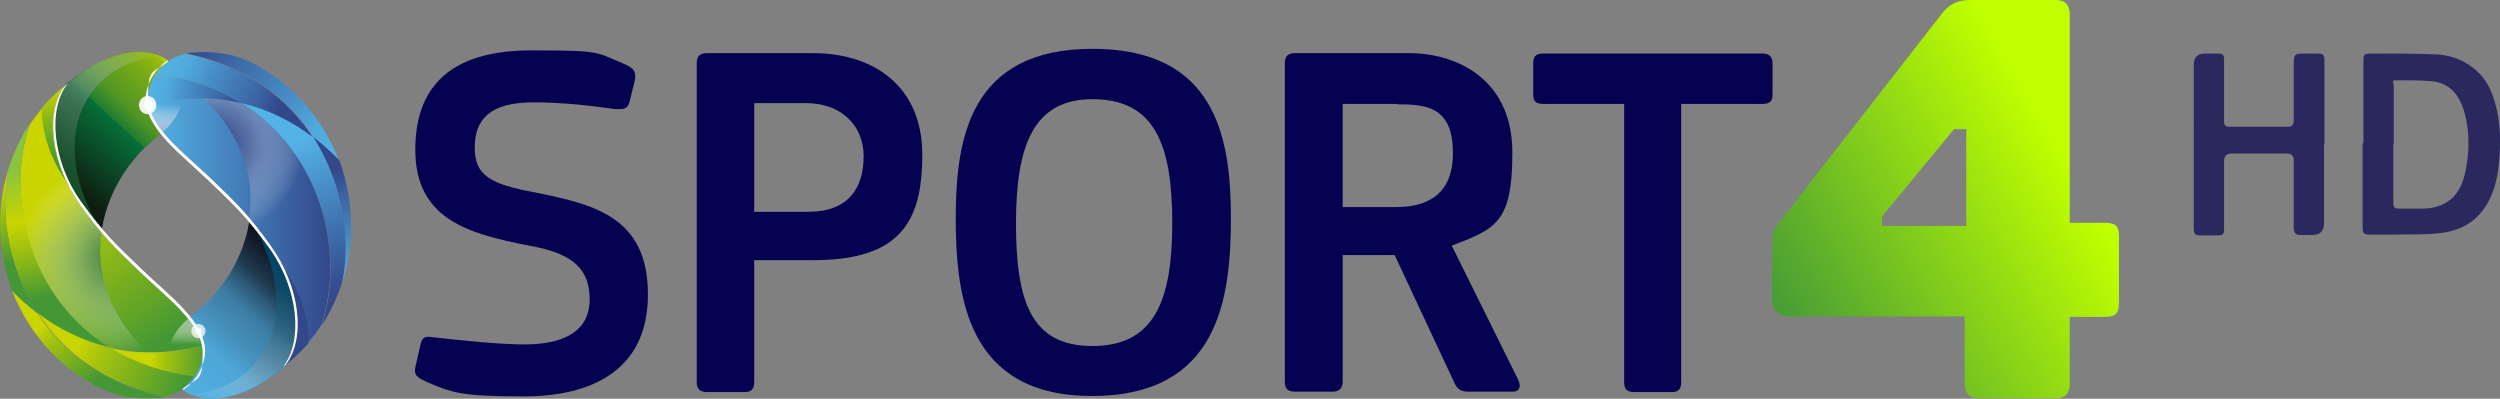 <?xml version="1.0" encoding="UTF-8"?> <svg xmlns="http://www.w3.org/2000/svg" xmlns:xlink="http://www.w3.org/1999/xlink" version="1.1" viewBox="0 0 635.1 101.3"><rect x="0" y="0" width="635.1" height="101.3" fill="#808080" stroke="none"/><defs><linearGradient id="cosmote-linear-gradient" x1="453.7" y1="-86.1" x2="543" y2="-34.6" gradientTransform="translate(0 -2.7) scale(1 -1)" gradientUnits="userSpaceOnUse"><stop offset="0" stop-color="#469c36"></stop><stop offset=".8" stop-color="#bfff00"></stop></linearGradient><linearGradient id="cosmote-linear-gradient-2" x1="-1147" y1="2504.5" x2="-1114" y2="2540.5" gradientTransform="translate(-1097.8 -2495.2) rotate(-180) scale(1 -1)" gradientUnits="userSpaceOnUse"><stop offset="0" stop-color="#c9d400"></stop><stop offset="0" stop-color="#c4d101"></stop><stop offset=".2" stop-color="#b5ca05"></stop><stop offset=".2" stop-color="#9dbd0c"></stop><stop offset=".3" stop-color="#7cac16"></stop><stop offset=".5" stop-color="#519623"></stop><stop offset=".6" stop-color="#1e7c32"></stop><stop offset=".6" stop-color="#06703a"></stop><stop offset="1" stop-color="#0f1d10"></stop></linearGradient><linearGradient id="cosmote-linear-gradient-3" x1="-1135.6" y1="2507.4" x2="-1111.4" y2="2544" gradientTransform="translate(-1097.8 -2495.2) rotate(-180) scale(1 -1)" gradientUnits="userSpaceOnUse"><stop offset="0" stop-color="#fff" stop-opacity="0"></stop><stop offset="0" stop-color="#eef3f0" stop-opacity="0"></stop><stop offset=".3" stop-color="#8daa98" stop-opacity=".5"></stop><stop offset=".5" stop-color="#477659" stop-opacity=".8"></stop><stop offset=".8" stop-color="#1d5632" stop-opacity=".9"></stop><stop offset="1" stop-color="#0f4c26"></stop></linearGradient><linearGradient id="cosmote-linear-gradient-4" x1="69.9" y1="-29.2" x2="86.2" y2="-79.3" gradientTransform="translate(0 -2.7) scale(1 -1)" gradientUnits="userSpaceOnUse"><stop offset=".2" stop-color="#53b3e6"></stop><stop offset=".4" stop-color="#4a95cc"></stop><stop offset=".7" stop-color="#3d6ba9"></stop><stop offset=".9" stop-color="#355193"></stop><stop offset="1" stop-color="#33488b"></stop></linearGradient><linearGradient id="cosmote-linear-gradient-5" x1="37.8" y1="-61.4" x2="83.9" y2="-61.4" gradientTransform="translate(0 -2.7) scale(1 -1)" gradientUnits="userSpaceOnUse"><stop offset="0" stop-color="#53b3e6"></stop><stop offset="1" stop-color="#33488b"></stop></linearGradient><radialGradient id="radial-gradient" cx="870.1" cy="-138.8" fx="870.1" fy="-138.8" r="23" gradientTransform="translate(-835.5 420.8) rotate(-32.4) scale(1.1 -1.1)" gradientUnits="userSpaceOnUse"><stop offset="0" stop-color="#33488b"></stop><stop offset=".2" stop-color="#415492" stop-opacity=".9"></stop><stop offset=".4" stop-color="#6676a8" stop-opacity=".8"></stop><stop offset=".6" stop-color="#a4adcb" stop-opacity=".4"></stop><stop offset=".9" stop-color="#f9f9fb" stop-opacity="0"></stop><stop offset="1" stop-color="#fff" stop-opacity="0"></stop></radialGradient><linearGradient id="cosmote-linear-gradient-6" x1="89.5" y1="-79.6" x2="83.6" y2="-42.1" gradientTransform="translate(0 -2.7) scale(1 -1)" gradientUnits="userSpaceOnUse"><stop offset="0" stop-color="#53b3e6"></stop><stop offset=".2" stop-color="#50a9dd"></stop><stop offset=".4" stop-color="#488fc7"></stop><stop offset=".7" stop-color="#3b65a4"></stop><stop offset=".9" stop-color="#33488b"></stop></linearGradient><linearGradient id="cosmote-linear-gradient-7" x1="46" y1="-101.3" x2="74.9" y2="-69.7" gradientTransform="translate(0 -2.7) scale(1 -1)" gradientUnits="userSpaceOnUse"><stop offset="0" stop-color="#53b3e6"></stop><stop offset="0" stop-color="#51afe1"></stop><stop offset=".3" stop-color="#4da5d5"></stop><stop offset=".4" stop-color="#4694c0"></stop><stop offset=".6" stop-color="#3c7ca3"></stop><stop offset=".7" stop-color="#2f5e7d"></stop><stop offset=".8" stop-color="#1f394f"></stop><stop offset="1" stop-color="#0d0e1a"></stop></linearGradient><linearGradient id="cosmote-linear-gradient-8" x1="51.5" y1="-104.8" x2="75.7" y2="-68.2" gradientTransform="translate(0 -2.7) scale(1 -1)" gradientUnits="userSpaceOnUse"><stop offset="0" stop-color="#fff" stop-opacity="0"></stop><stop offset=".2" stop-color="#b4c8d1" stop-opacity=".3"></stop><stop offset=".4" stop-color="#668ea2" stop-opacity=".6"></stop><stop offset=".6" stop-color="#2d647f" stop-opacity=".8"></stop><stop offset=".8" stop-color="#0b4b6b" stop-opacity=".9"></stop><stop offset="1" stop-color="#004364"></stop></linearGradient><linearGradient id="cosmote-linear-gradient-9" x1="70.7" y1="-30.4" x2="41.5" y2="-17.4" gradientTransform="translate(0 -2.7) scale(1 -1)" gradientUnits="userSpaceOnUse"><stop offset="0" stop-color="#33488b"></stop><stop offset=".2" stop-color="#3b65a4"></stop><stop offset=".6" stop-color="#488fc7"></stop><stop offset=".8" stop-color="#50a9dd"></stop><stop offset="1" stop-color="#53b3e6"></stop></linearGradient><linearGradient id="cosmote-linear-gradient-10" x1="37.8" y1="-25.3" x2="61" y2="-28.2" gradientTransform="translate(0 -2.7) scale(1 -1)" gradientUnits="userSpaceOnUse"><stop offset="0" stop-color="#53b3e6"></stop><stop offset=".2" stop-color="#50a9dd"></stop><stop offset=".4" stop-color="#488fc7"></stop><stop offset=".8" stop-color="#3b65a4"></stop><stop offset="1" stop-color="#33488b"></stop></linearGradient><linearGradient id="cosmote-linear-gradient-11" x1="87.1" y1="-41.8" x2="50.4" y2="-12.6" gradientTransform="translate(0 -2.7) scale(1 -1)" gradientUnits="userSpaceOnUse"><stop offset="0" stop-color="#53b3e6"></stop><stop offset=".2" stop-color="#50a9dd"></stop><stop offset=".4" stop-color="#488fc7"></stop><stop offset=".8" stop-color="#3b65a4"></stop><stop offset="1" stop-color="#33488b"></stop></linearGradient><linearGradient id="cosmote-linear-gradient-12" x1="42.2" y1="-27.7" x2="42" y2="-35.4" gradientTransform="translate(0 -2.7) scale(1 -1)" gradientUnits="userSpaceOnUse"><stop offset=".2" stop-color="#fff" stop-opacity="0"></stop><stop offset=".7" stop-color="#cbd4e7" stop-opacity=".6"></stop><stop offset="1" stop-color="#a6b6d6"></stop></linearGradient><linearGradient id="cosmote-linear-gradient-13" x1="7.1" y1="-45.2" x2="15.1" y2="-77.4" gradientTransform="translate(0 -2.7) scale(1 -1)" gradientUnits="userSpaceOnUse"><stop offset="0" stop-color="#88c440"></stop><stop offset=".2" stop-color="#accd1b"></stop><stop offset=".4" stop-color="#c9d400"></stop><stop offset=".7" stop-color="#89b718"></stop><stop offset="1" stop-color="#439735"></stop></linearGradient><linearGradient id="cosmote-linear-gradient-14" x1="16.1" y1="-52.3" x2="42.7" y2="-88.4" gradientTransform="translate(0 -2.7) scale(1 -1)" gradientUnits="userSpaceOnUse"><stop offset="0" stop-color="#c9d400"></stop><stop offset=".2" stop-color="#a6c40d"></stop><stop offset=".8" stop-color="#5fa329"></stop><stop offset="1" stop-color="#439735"></stop></linearGradient><radialGradient id="radial-gradient-2" cx="536.7" cy="-505.2" fx="536.7" fy="-505.2" r="22.6" gradientTransform="translate(-561 -490.4) scale(1.1 -1.1)" gradientUnits="userSpaceOnUse"><stop offset="0" stop-color="#2d7339"></stop><stop offset=".3" stop-color="#6b9c73" stop-opacity=".7"></stop><stop offset=".8" stop-color="#d5e3d7" stop-opacity=".2"></stop><stop offset="1" stop-color="#fff" stop-opacity="0"></stop></radialGradient><linearGradient id="cosmote-linear-gradient-15" x1="-.4" y1="-51.5" x2="5.3" y2="-69.1" gradientTransform="translate(0 -2.7) scale(1 -1)" gradientUnits="userSpaceOnUse"><stop offset="0" stop-color="#c9d400"></stop><stop offset=".2" stop-color="#a6c40d"></stop><stop offset=".8" stop-color="#5fa329"></stop><stop offset="1" stop-color="#439735"></stop></linearGradient><linearGradient id="cosmote-linear-gradient-16" x1="13.4" y1="-24.6" x2="14.1" y2="-45" gradientTransform="translate(0 -2.7) scale(1 -1)" gradientUnits="userSpaceOnUse"><stop offset="0" stop-color="#c9d400"></stop><stop offset=".4" stop-color="#8ab718"></stop><stop offset=".8" stop-color="#56a02d"></stop><stop offset="1" stop-color="#439735"></stop></linearGradient><linearGradient id="cosmote-linear-gradient-17" x1="20.2" y1="-90.2" x2="46.3" y2="-101.8" gradientTransform="translate(0 -2.7) scale(1 -1)" gradientUnits="userSpaceOnUse"><stop offset="0" stop-color="#c9d400"></stop><stop offset=".2" stop-color="#a6c40d"></stop><stop offset=".8" stop-color="#5fa329"></stop><stop offset="1" stop-color="#439735"></stop></linearGradient><linearGradient id="cosmote-linear-gradient-18" x1="38.7" y1="-93.8" x2="53.4" y2="-94.5" gradientTransform="translate(0 -2.7) scale(1 -1)" gradientUnits="userSpaceOnUse"><stop offset="0" stop-color="#c9d400"></stop><stop offset=".2" stop-color="#a6c40d"></stop><stop offset=".8" stop-color="#5fa329"></stop><stop offset="1" stop-color="#439735"></stop></linearGradient><linearGradient id="cosmote-linear-gradient-19" x1="12.9" y1="-83.3" x2="26.8" y2="-97.3" gradientTransform="translate(0 -2.7) scale(1 -1)" gradientUnits="userSpaceOnUse"><stop offset="0" stop-color="#c9d400"></stop><stop offset=".2" stop-color="#a6c40d"></stop><stop offset=".8" stop-color="#5fa329"></stop><stop offset="1" stop-color="#439735"></stop></linearGradient><linearGradient id="cosmote-linear-gradient-20" x1="-1144.8" y1="2582.7" x2="-1144.9" y2="2575.8" gradientTransform="translate(-1097.8 -2495.2) rotate(-180) scale(1 -1)" gradientUnits="userSpaceOnUse"><stop offset="0" stop-color="#fff" stop-opacity="0"></stop><stop offset=".4" stop-color="#cfdeca" stop-opacity=".5"></stop><stop offset=".8" stop-color="#a6c39e" stop-opacity=".9"></stop><stop offset="1" stop-color="#97b98d"></stop></linearGradient></defs><g><g id="Layer_cosmote1"><g id="Layer_cosmote1-2" data-name="Layer_cosmote1"><g id="Layer_cosmote1-2"><g><g id="Layer_cosmote1-2-2" data-name="Layer_cosmote1-2"><g id="HD" opacity=".7"><path id="D" d="M600.4,36.5V15.9c0-2.1,0-2.3,2.2-2.3,5.3,0,10.6,0,16,.2,3.3.1,6.5,1.1,9.2,3.1,3.2,2.2,5,5.4,6,9.1,1.3,4.4,1.5,8.8,1.2,13.3-.2,3.3-.6,6.5-1.8,9.6-2.3,6.1-6.8,9.6-13.2,10.3-4,.5-8.1.3-12.2.4h-5.6c-1.7,0-2-.2-2-2v-21.2h.2,0ZM608,36.6v14.9c0,1,.2,1.5,1.4,1.5h6.3c5.4-.2,8.9-2.9,10.3-8.1.4-1.6.7-3.3.9-4.9.4-4.2.2-8.5-1.2-12.6-1.4-4-4-6.5-8.3-6.8-2.5-.2-5.1-.2-7.7-.2s-1.6,0-1.6,1.6v14.7h-.1Z" fill="#050351"></path><path id="H" d="M590.4,36.6v20.1c0,2-1,3-3.1,3h-3c-1,0-1.5-.5-1.6-1.5v-17.5c0-1.1-.6-1.7-1.8-1.7h-14c-1.3,0-1.9.7-1.9,2v16.5c0,2.2,0,2.3-2.3,2.3h-3.6c-1.5,0-1.7-.2-1.8-1.8V16.5c0-2,1-2.9,3-2.9h2.9c1.6,0,1.8.2,1.8,1.8v15.4c0,1.1.4,1.4,1.5,1.4h14.7c1,0,1.5-.5,1.5-1.6v-13.3c0-3.9,0-3.7,3.6-3.7h2.2c1.8,0,2,.2,2,2.1v21h-.1Z" fill="#050351"></path></g><path id="_4" d="M525.8,97.5c0,1.2-.3,3.7-3.5,3.7h-19.5c-2.9,0-3.7-1.7-3.7-3.7v-17.1h-44c-2.6,0-4.9-.9-4.9-4.3v-14.3c0-1.4,0-3.2,1.7-5.2L493.6,3.1c1.8-2.1,3.8-3.1,7-3.1h21.7c3.2,0,3.5,2.4,3.5,3.7v52.9h9c3,0,3.5,1.2,3.5,3.5v16.6c0,2.6-.5,3.8-3.5,3.8h-9v16.9h0ZM496.5,32.7l-18.4,22.3v2.4h21.4v-24.6h-3.1.1Z" fill="url(#cosmote-linear-gradient)"></path><g id="Sport"><path id="S" d="M108.2,96.9c-3-1.2-3-2.3-2.6-4l1.2-5.3c.5-2.2,1.3-2.2,3.5-1.9,6.7.8,17,1.8,22.9,1.8,11,0,16.6-4,16.6-11.4s-3.8-11.7-15.4-13.7c-15.3-3-28.9-6.6-28.9-24.4s11.1-25.2,29.4-25.2,16.3.4,23.8,3.5c2.8,1.2,2.8,2.3,2.6,4l-1.3,5.3c-.5,2.1-1.3,2.2-3.8,2.1-5.8-.8-13.1-1.7-20.7-1.7-11,0-14.9,4.3-14.9,11.5s4.1,9.3,15.4,11.4c14.9,3,28.6,6.2,28.6,25.9s-14.9,25.9-31.5,25.9-18.3-1-25-3.8h0Z" fill="#050351"></path><path id="P" d="M191.6,97.1c0,1.4-.5,2.5-2.3,2.5h-9.7c-1.8,0-2.6-.8-2.6-2.5V16c0-1.6.7-2.5,2.6-2.5h26.9c15.7,0,27.8,8.6,27.8,25.8s-5.7,26.8-27.8,26.8h-14.9v31h0ZM204.8,26.2h-13.2v27.6h13.7c10.4,0,14.1-6.2,14.1-14.1s-5.8-13.5-14.6-13.5h0Z" fill="#050351"></path><path id="O" d="M277.4,100.6c-31.7,0-34.6-25.2-34.6-45.3s3.6-42.9,34.7-42.9,35.2,22.1,35.2,42.9-3.2,45.3-35.3,45.3h0ZM277.5,25.2c-14.8,0-19.4,11.5-19.4,31.5s3.9,31.2,19.4,31.2,20.3-11.1,20.3-31.2-4.5-31.5-20.3-31.5Z" fill="#050351"></path><path id="R" d="M385.8,96.8c.7,1.5,0,2.7-1.4,2.7h-11.1c-1.9,0-3-.4-3.8-2.2l-15.2-32.5h-13.2v32.1c0,1.5-.7,2.6-2.5,2.6h-9.6c-1.9,0-2.6-.8-2.6-2.5V16c0-1.6.7-2.5,2.6-2.5h28.8c13.3,0,26.4,7.4,26.4,25.2s-4.1,19.4-15.4,23.7l17,34.3h0ZM354.8,26.4h-13.7v26.2h13.5c6.3,0,14.5-1.9,14.5-13.7s-6.7-12.4-14.2-12.4h0Z" fill="#050351"></path><path id="T" d="M447.7,26.4h-20.6v70.7c0,1.4-.5,2.5-2.3,2.5h-9.7c-1.8,0-2.5-.8-2.5-2.5V26.4h-20.5c-2.1,0-2.6-.8-2.6-2.3v-8c0-1.6.5-2.5,2.5-2.5h55.8c1.7,0,2.5.9,2.5,2.5v8c0,1.6-.7,2.3-2.6,2.3h0Z" fill="#050351"></path></g></g><g><g id="Layer_cosmote1-3"><g id="Icon"><path d="M15.9,22.8c-4,6.9-2,18.9,4.6,28.3,2,2.8,3.7,5,5.4,7,.9-5.6,3.2-10.7,6.1-14.9,1.1-1.6,2.4-3.1,3.6-4.5,2.9-3,6.6-5.4,8.8-8.7,1.3-1.9,2.1-4.2,2.1-6.8,0-4-2.2-7.4-5.9-9-4.8-2.1-12.2-1.2-20.8,4.8-1,.7-2.1,1.5-3.1,2.4-.3.3-.9,1.3-.9,1.3h.1Z" fill="url(#cosmote-linear-gradient-2)"></path><path d="M15.9,22.8c-4,6.9-2,18.9,4.6,28.3,1.3,1.8,2.4,3.3,3.5,4.7-6.6-12.6-6.3-23.5-1.6-31,3.7-6,10.2-9.8,18.2-10.5h0c-4.8-2.1-12.2-1.3-20.8,4.8-1,.7-2.1,1.5-3.1,2.4-.5.5-.9,1.3-.9,1.3h.1Z" fill="url(#cosmote-linear-gradient-3)"></path><path d="M79.5,34.7c-4.7-3.6-10.9-7-18.5-8.7,20.6,12.7,26.9,38.3,20.7,56.7,2.2-3.3,3.9-7,5.2-10.9,2.3-9.5.8-24.6-7.4-37.2h0Z" fill="url(#cosmote-linear-gradient-4)"></path><path d="M60.9,26c-2.9-.6-5.9-1-9.2-1.1-4.3,0-9,.4-14,1.7,1.4,6.7,9.4,12.6,15.7,18.6,4.3,4.1,7.1,6.8,9.9,10.2,1.7,2,3.4,4.2,5.5,7.1,1.3,1.8,2.4,3.7,3.4,5.7,4.3,8.9,4.7,18.9.4,24.3,2.1-1.7,4-3.5,5.7-5.5,1.2-1.4,2.3-2.8,3.3-4.4,6.2-18.4,0-44.1-20.7-56.7h0Z" fill="url(#cosmote-linear-gradient-5)"></path><path d="M60.9,26c-2.9-.6-5.9-1-9.2-1.1,10.3,10,13,20.9,11.6,30.5,1.7,2,3.4,4.2,5.5,7.1,1.3,1.8,2.4,3.7,3.4,5.7,4.3,8.9,4.7,18.9.4,24.3,2.1-1.7,4-3.5,5.7-5.5,1.2-1.4,2.3-2.8,3.3-4.4,6.2-18.4,0-44.1-20.7-56.7h0Z" fill="url(#radial-gradient)"></path><path d="M86,40.5c-1.7-1.8-3.9-3.8-6.5-5.8,8.2,12.6,9.6,27.7,7.4,37.2,1.5-4.6,2.3-9.5,2.3-14.7s-1.1-11.5-3.1-16.7h-.1Z" fill="url(#cosmote-linear-gradient-6)"></path><path d="M73.3,91.6c4-6.9,2-18.9-4.6-28.3-2-2.8-3.7-5-5.4-6.9-.9,5.6-3.2,10.7-6.1,14.9-1.1,1.6-2.4,3.1-3.6,4.5-2.9,3-6.6,5.4-8.8,8.7-1.3,1.9-2.1,4.2-2.1,6.8,0,4,2.2,7.4,5.9,9,4.8,2.1,12.2,1.2,20.8-4.8,1-.7,2.1-1.5,3.1-2.4.3-.3.9-1.3.9-1.3h0v-.2h-.1Z" fill="url(#cosmote-linear-gradient-7)"></path><path d="M73.3,91.6c4-6.9,2-18.9-4.6-28.3-1.3-1.8-2.4-3.3-3.5-4.7,6.6,12.6,6.3,23.5,1.6,31-3.7,6-10.2,9.8-18.2,10.5h0c4.8,2.1,12.2,1.3,20.8-4.8,1-.7,2.1-1.5,3.1-2.4.5-.5.9-1.3.9-1.3h0Z" fill="url(#cosmote-linear-gradient-8)"></path><path d="M72.7,92.6c2.1-1.7,4-3.5,5.7-5.5.2-3.2-.4-10.3-6.1-18.8,4.3,8.9,4.7,18.9.4,24.3h0Z" fill="#33488b"></path><path d="M47.5,13.6c-3.8.7-6.3,2.9-7.9,5.3,8.3,1,15.4,3.6,21.3,7.2,7.6,1.7,13.8,5.1,18.5,8.7-6.3-9.6-16.5-17.9-32-21.1h.1Z" fill="url(#cosmote-linear-gradient-9)"></path><path d="M39.6,18.8c-1.4,2.1-2,4.4-2,5.9s0,1.3.2,2c5-1.3,9.6-1.8,14-1.7,3.3,0,6.3.5,9.2,1.1-5.9-3.6-13-6.2-21.3-7.2h-.1Z" fill="url(#cosmote-linear-gradient-10)"></path><path d="M65.3,16.6c-2.9-1.4-7.1-3.8-15.8-3.3-.7,0-1.4.1-2,.3,15.5,3.3,25.7,11.5,32,21.1,2.6,2,4.8,4,6.5,5.8-3.9-10.1-11.2-18.6-20.7-23.9h0Z" fill="url(#cosmote-linear-gradient-11)"></path><path d="M46.4,25.2c-2.7.3-5.6.7-8.6,1.5.5,2.3,1.8,4.6,3.6,6.8,1.2-1.1,2.2-2.2,3.1-3.5.9-1.4,1.7-3,2-4.9h0Z" fill="url(#cosmote-linear-gradient-12)"></path><path d="M9.6,79.6c4.7,3.6,10.9,7,18.5,8.7C7.6,75.6,1.3,50,7.5,31.5c-2.2,3.3-3.9,7-5.2,10.9C0,52,1.4,67,9.6,79.6h0Z" fill="url(#cosmote-linear-gradient-13)"></path><path d="M28.2,88.4c2.9.6,5.9,1,9.2,1.1,4.3,0,9-.4,14-1.7-1.4-6.7-9.4-12.6-15.7-18.6-4.3-4.1-7.1-6.8-9.9-10.2-1.7-2-3.4-4.2-5.5-7.1-1.3-1.8-2.4-3.7-3.4-5.7-4.3-8.9-4.7-18.9-.4-24.3-2.1,1.7-4,3.5-5.7,5.5-1.2,1.4-2.3,2.8-3.3,4.4-6.2,18.4,0,44.1,20.7,56.7h0Z" fill="url(#cosmote-linear-gradient-14)"></path><path d="M28.2,88.4c2.9.6,5.9,1,9.2,1.1-10.3-10-13-20.9-11.6-30.5-1.7-2-3.4-4.2-5.5-7.1-1.3-1.8-2.4-3.7-3.4-5.7-4.3-8.9-4.7-18.9-.4-24.3-2.1,1.7-4,3.5-5.7,5.5-1.2,1.4-2.3,2.8-3.3,4.4-6.2,18.4,0,44.1,20.7,56.7h0Z" fill="url(#radial-gradient-2)"></path><path d="M3.1,73.9c1.7,1.8,3.9,3.8,6.5,5.8C1.4,67.1,0,52.1,2.3,42.5c-1.5,4.6-2.3,9.5-2.3,14.7s1.1,11.5,3.1,16.7Z" fill="url(#cosmote-linear-gradient-15)"></path><path d="M16.4,21.8c-2.1,1.7-4,3.5-5.7,5.5-.2,3.2.4,10.3,6.1,18.8-4.3-8.9-4.7-18.9-.4-24.3Z" fill="url(#cosmote-linear-gradient-16)"></path><path d="M41.6,100.8c3.8-.7,6.3-2.9,7.9-5.3-8.3-1-15.4-3.6-21.3-7.2-7.6-1.7-13.8-5.1-18.5-8.7,6.3,9.6,16.5,17.8,32,21.1h-.1Z" fill="url(#cosmote-linear-gradient-17)"></path><path d="M49.5,95.6c1.4-2.1,2-4.4,2-5.9s0-.3,0-.4c0-.5,0-1-.2-1.5-5,1.3-9.6,1.8-14,1.7-3.3,0-6.3-.4-9.2-1.1,5.9,3.6,13,6.2,21.3,7.2h.1Z" fill="url(#cosmote-linear-gradient-18)"></path><path d="M23.8,97.8c2.9,1.4,7.1,3.8,15.8,3.3.7,0,1.4,0,2-.3-15.5-3.3-25.7-11.5-32-21.1-2.6-2-4.8-4-6.5-5.8,3.9,10.1,11.2,18.6,20.7,23.9h0Z" fill="url(#cosmote-linear-gradient-19)"></path><path d="M42.7,89.3c2.7-.3,5.6-.7,8.6-1.5-.5-2.3-1.8-4.6-3.6-6.8-1.2,1.1-2.2,2.2-3,3.4-.9,1.4-1.7,3-2,4.9h0Z" fill="url(#cosmote-linear-gradient-20)"></path><path d="M68.9,62.6c-5.6-7.8-8.5-10.7-15.4-17.3s-15.9-13.1-15.9-20.6,1.2-6,5.1-9.1h0l-.2-.2c-4.2,2.9-5.5,7.3-5.5,9.7,0,7.6,9.1,14.2,16.1,20.9,6.9,6.6,9.9,9.5,15.5,17.3,7.1,10,8.5,23.3,3.3,29.9l.7-.6c5.2-6.7,3.5-20-3.8-30.1h.1Z" fill="#fff"></path><path d="M20.2,51.8c5.6,7.8,8.5,10.7,15.4,17.3,6.9,6.6,15.9,13.1,15.9,20.6s-1.2,6-5.1,9.1h0l.2.2c4.2-2.9,5.5-7.3,5.5-9.7,0-7.6-9.1-14.2-16.1-20.9-6.9-6.6-9.9-9.5-15.5-17.3-7.1-10-8.5-23.3-3.3-29.9l-.7.6c-5.2,6.7-3.4,20,3.8,30.1h0Z" fill="#fff"></path><g opacity=".9"><path d="M35.3,26.7c0-1.3,1-2.3,2.2-2.3s2.2,1,2.2,2.3-1,2.3-2.2,2.3-2.2-1-2.2-2.3Z" fill="#fff"></path></g><g opacity=".9"><g opacity=".9"><path d="M36.5,26.7c0-.6.5-1.1,1.1-1.1s1.1.5,1.1,1.1-.5,1.1-1.1,1.1-1.1-.5-1.1-1.1Z" fill="#fff"></path></g></g><g opacity=".9"><g opacity=".8"><path d="M48.6,84.1c0-1,.8-1.8,1.8-1.8s1.8.8,1.8,1.8-.8,1.8-1.8,1.8-1.8-.8-1.8-1.8Z" fill="#fff"></path></g></g><g opacity=".9"><g opacity=".8"><path d="M49.5,84.1c0-.5.4-.9.9-.9s.9.4.9.9-.4.9-.9.9-.9-.4-.9-.9Z" fill="#fff"></path></g></g></g></g></g></g></g></g></g></g></svg> 